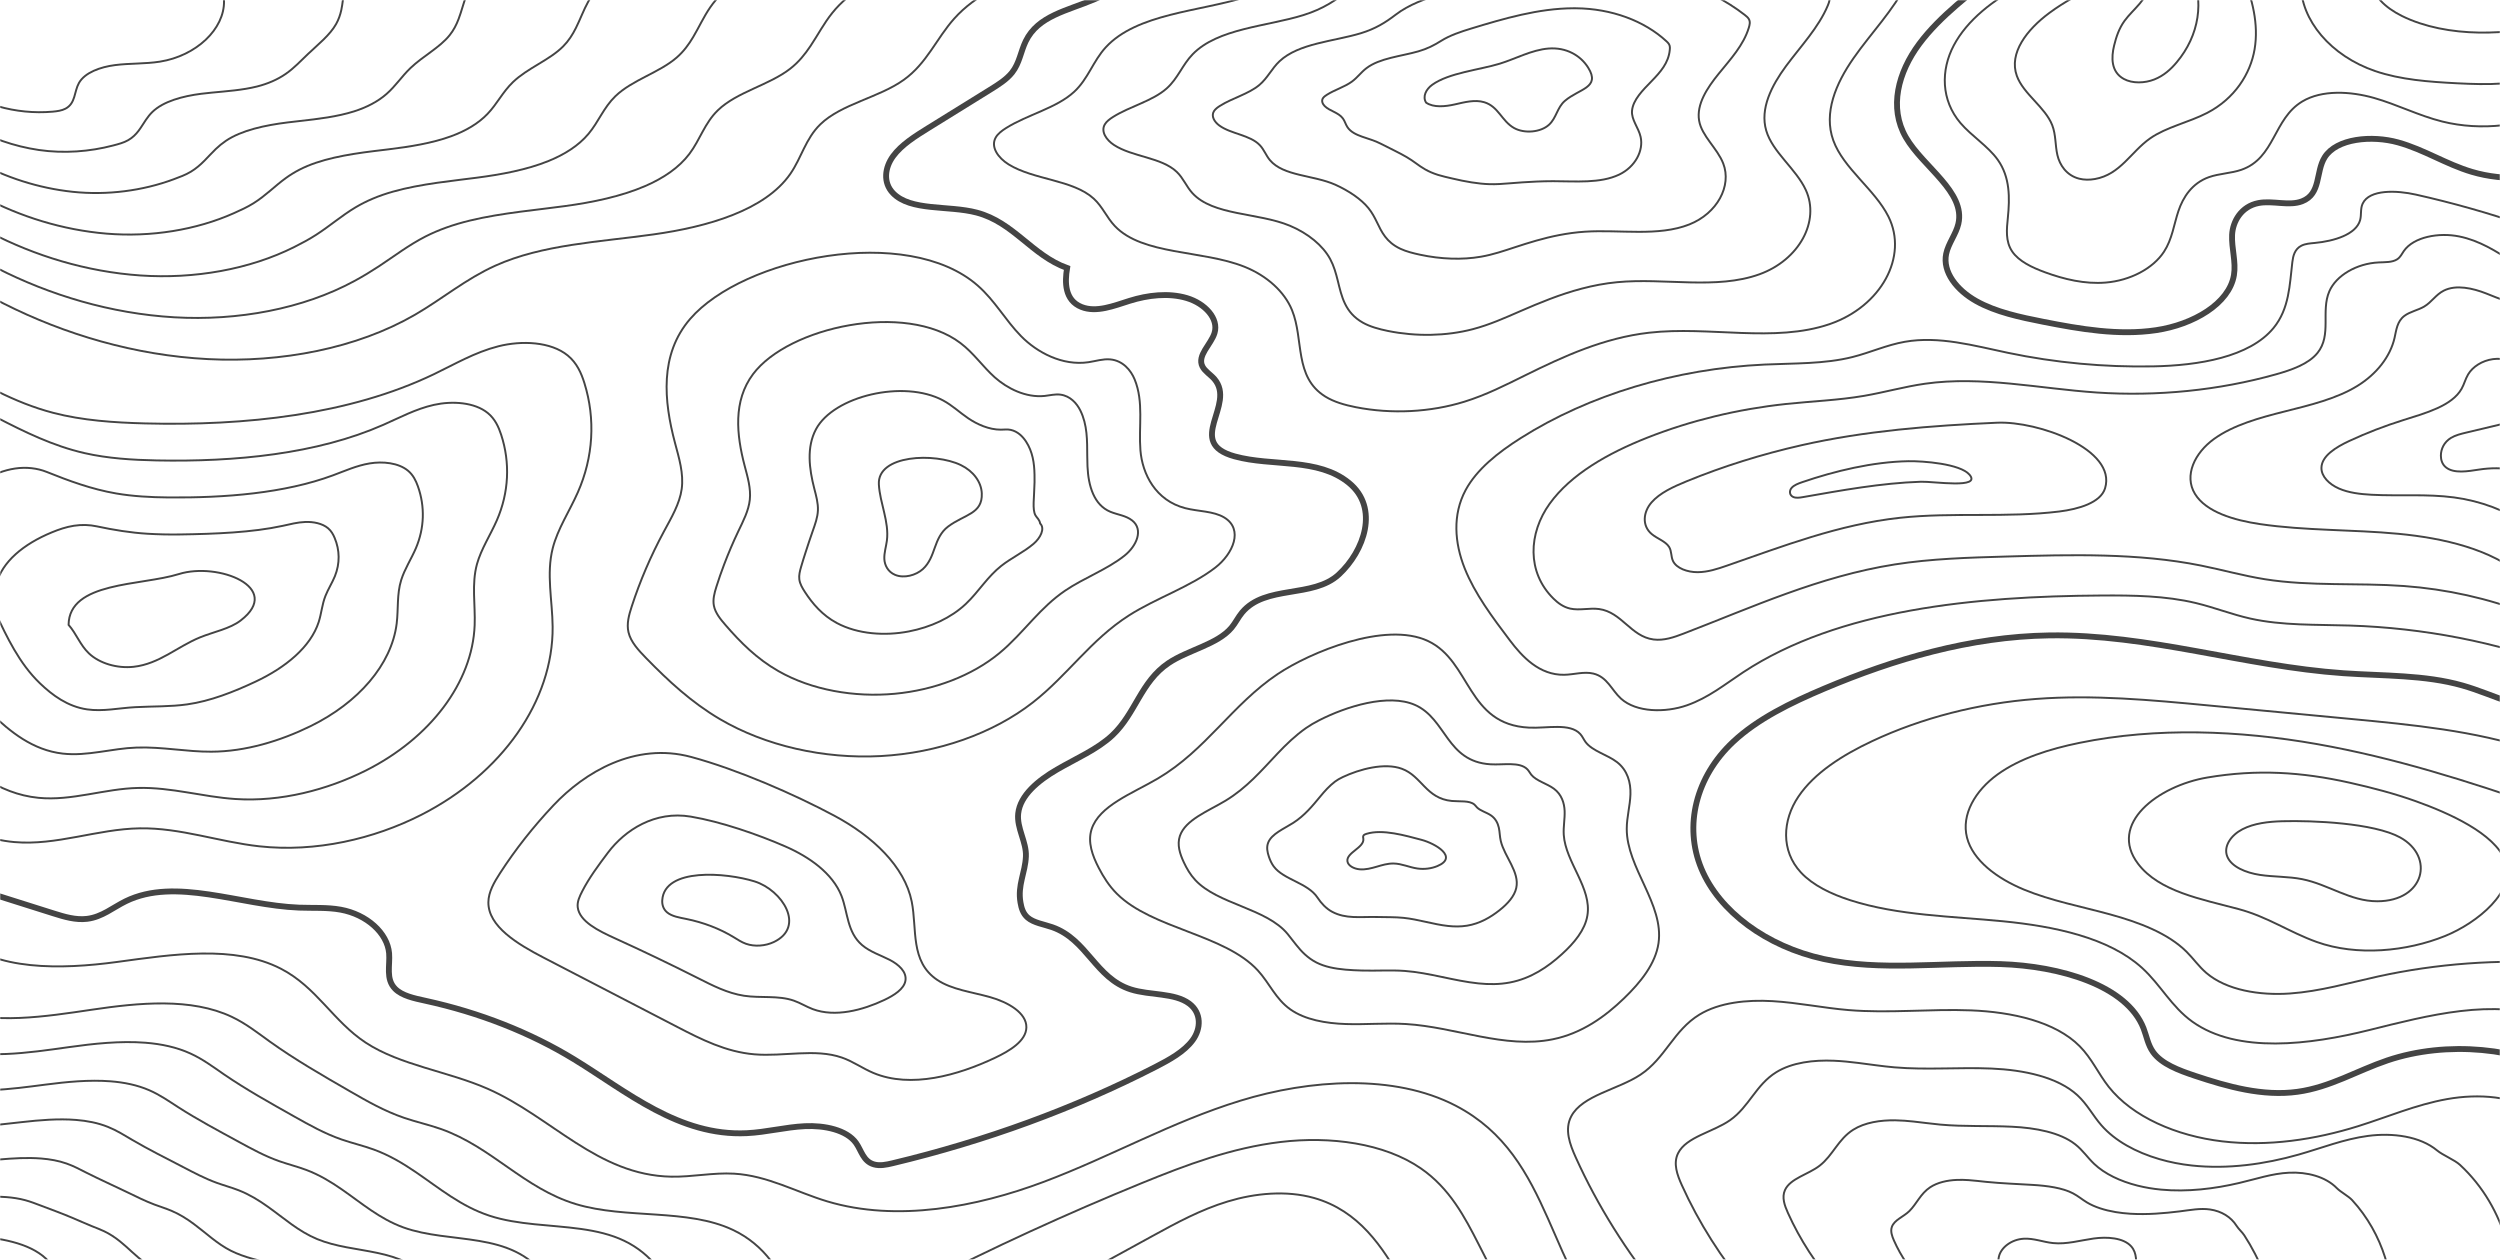 <svg width="1280" height="645" viewBox="0 0 1280 645" fill="none" xmlns="http://www.w3.org/2000/svg">
<g clip-path="url(#clip0_27_174)">
<mask id="mask0_27_174" style="mask-type:luminance" maskUnits="userSpaceOnUse" x="0" y="0" width="1280" height="645">
<path d="M1280 0H0V645H1280V0Z" fill="white"/>
</mask>
<g mask="url(#mask0_27_174)">
<path d="M608.985 -12.861C589.962 -17.638 575.507 -6.84 560.451 -0.428C546.318 5.59 531.509 8.062 525.182 21.089C522.61 26.384 522.015 32.267 518.199 37.115C515.383 40.692 511.036 43.407 506.776 46.047C496.302 52.536 485.828 59.026 475.354 65.518C468.54 69.741 461.563 74.108 457.289 79.933C453.016 85.759 452.021 93.463 457.194 98.857C466.214 108.261 485.574 105.028 500.084 108.853C519.006 113.841 528.283 130.683 546.355 137.23C545.13 144.535 545.096 153.71 553.702 157.162C561.34 160.224 570.368 156.535 578.352 154.026C587.617 151.114 598.316 149.824 607.648 152.612C616.981 155.4 624.104 163.139 621.831 170.526C620.012 176.436 612.791 181.974 615.658 187.641C616.914 190.124 619.887 191.855 621.797 194.091C633.097 207.329 606.435 226.579 632.161 233.673C651.428 238.985 674.794 234.19 690.731 247.298C706.222 260.039 698.559 282.061 685.45 294.174C672.178 306.439 647.875 299.308 635.954 313.595C633.894 316.064 632.627 318.872 630.569 321.342C623.35 330.008 608.341 332.705 598.238 339.527C584.078 349.086 581.455 365.218 569.586 376.418C561.91 383.663 550.91 388.345 541.182 394.007C531.454 399.668 522.334 407.23 521.322 416.478C520.496 424.023 525.587 431.059 525.266 438.489C524.902 446.897 520.946 453.146 522.476 462.057C522.952 464.833 523.732 467.742 526.191 469.836C529.338 472.515 534.403 473.217 538.709 474.717C556.648 480.97 560.812 500.818 579.023 506.604C588.793 509.707 601.344 508.217 608.884 513.846C615.207 518.567 614.958 526.685 610.642 532.557C606.324 538.429 598.861 542.542 591.505 546.315C550.118 567.545 504.632 584.201 456.94 595.592C453.844 596.331 450.454 597.044 447.425 596.162C441.917 594.558 441.068 589.085 438.255 585.162C433.471 578.486 422.117 576.12 412.093 576.6C402.07 577.08 392.388 579.703 382.365 580.185C347.636 581.853 320.995 558.929 293.941 542.384C271.536 528.682 245.47 518.414 217.778 512.379C212.074 511.135 205.848 509.848 202.301 506.249C197.383 501.26 199.741 494.292 199.226 488.083C198.362 477.697 187.805 468.193 174.423 465.752C167.487 464.488 160.234 464.978 153.108 464.703C122.761 463.53 89.876 448.938 64.372 461.427C57.841 464.624 52.268 469.511 44.587 470.447C38.753 471.158 32.944 469.401 27.493 467.679C2.72 459.854 -22.05 452.029 -46.822 444.205" stroke="#444444" stroke-width="3" stroke-miterlimit="10"/>
<path d="M1309.14 363.562C1291.93 364.452 1276.9 355.568 1260.77 350.97C1241.51 345.483 1220.33 346.117 1199.84 344.688C1149.01 341.144 1100.25 324.563 1049.21 325.325C1008.6 325.931 969.542 337.581 934.065 352.544C916.784 359.833 899.79 368.152 887.368 379.797C868.308 397.662 862 422.863 871.11 444.756C880.22 466.65 904.477 484.583 933.635 490.986C962.78 497.384 993.934 492.661 1024.26 493.616C1054.58 494.57 1088.91 504.491 1097.49 526.494C1099.08 530.586 1099.71 534.954 1102.4 538.704C1106.74 544.759 1115.55 548.049 1123.89 550.827C1140.47 556.354 1158.49 561.448 1176.33 558.997C1193.03 556.701 1206.87 548.153 1222.37 542.917C1252.6 532.708 1290.1 536.141 1316.23 551.508" stroke="#444444" stroke-width="3" stroke-miterlimit="10"/>
<path d="M1024.51 -15.809C1009.43 -3.714 993.379 8.037 982.617 22.532C971.853 37.028 967.011 55.128 975.829 70.356C984.646 85.581 1006.47 98.24 1002.68 114.61C1001.46 119.894 997.533 124.664 996.434 129.962C994.504 139.267 1001.85 148.565 1011.86 154.173C1021.87 159.779 1034.19 162.401 1046.25 164.777C1065.09 168.488 1084.76 171.889 1103.86 169.057C1122.96 166.225 1141.38 155.468 1143.78 140.867C1144.9 134.039 1142.51 127.149 1142.83 120.273C1143.15 113.397 1147.5 105.691 1156.31 103.967C1163.62 102.538 1171.95 105.656 1178.67 103.053C1188.46 99.256 1185.55 88.081 1190.23 80.551C1196.31 70.793 1214.44 69.192 1227.83 72.921C1241.22 76.65 1252.35 84.058 1265.63 88C1282.32 92.955 1301.95 91.885 1317.53 85.171" stroke="#444444" stroke-width="3" stroke-miterlimit="10"/>
<path d="M1296.39 383.861C1267.27 374.188 1235.2 371.092 1203.65 368.1C1179.29 365.791 1154.94 363.482 1130.59 361.173C1101.37 358.402 1071.84 355.627 1042.54 357.854C1012.88 360.107 983.931 367.549 958.604 379.431C943.311 386.606 928.958 395.727 920.789 407.851C912.621 419.975 911.713 435.546 922.051 446.684C928.178 453.287 937.578 457.782 947.4 460.932C971.86 468.779 999.177 469.106 1025.53 471.692C1051.88 474.28 1079.67 480.082 1096.68 495.515C1106.25 504.198 1111.67 515.346 1122.52 523.118C1145.6 539.646 1182.77 534.906 1212.97 527.409C1243.18 519.91 1276.97 510.839 1305.4 521.597" stroke="#444444" stroke-miterlimit="10"/>
<path d="M1168.58 420.468C1161.43 420.666 1154.03 421.523 1148.13 424.578C1142.23 427.631 1138.28 433.371 1140.36 438.544C1142.48 443.819 1149.9 446.86 1157.05 447.943C1164.2 449.027 1171.66 448.729 1178.71 450.134C1192.13 452.808 1203.29 461.466 1217.17 461.45C1241.35 461.421 1246.76 438.63 1228.88 428.771C1215.42 421.355 1184.07 420.038 1168.58 420.468Z" stroke="#444444" stroke-miterlimit="10"/>
<path d="M1203.11 400.76C1178.33 395.206 1155.56 393.802 1130.21 398.078C1104.81 402.364 1079.19 421.861 1094.71 442.28C1105.54 456.537 1127.12 460.335 1146.13 465.437C1161.25 469.493 1172.04 477.228 1186.13 482.278C1206.78 489.677 1232.24 487.168 1251.93 479.203C1268.23 472.607 1288.75 456.112 1282.74 440.792C1277.17 426.558 1253.5 416.176 1237.03 410.266C1226.12 406.352 1214.67 403.352 1203.11 400.76Z" stroke="#444444" stroke-miterlimit="10"/>
<path d="M1301.23 412.978C1264 400.132 1226.08 387.969 1186.22 380.956C1146.35 373.944 1104.19 372.258 1064.69 380.344C1049.39 383.474 1034.24 388.223 1022.78 396.497C1011.32 404.771 1004.1 417.085 1007.1 428.846C1010.09 440.541 1022.46 449.76 1036.29 455.478C1050.11 461.197 1065.59 464.116 1080.41 468.181C1095.22 472.246 1110.02 477.831 1119.54 487.327C1123.06 490.844 1125.78 494.818 1129.63 498.131C1139.93 506.976 1156.93 509.759 1172.45 508.669C1187.97 507.58 1202.7 503.217 1217.67 499.933C1247.5 493.389 1278.94 491.076 1309.88 493.148" stroke="#444444" stroke-miterlimit="10"/>
<path d="M1035.56 -7.89C1020.44 -0.111 1007.21 10.323 1000.39 23.148C993.56 35.972 993.859 51.352 1003.75 62.978C1009.44 69.659 1017.93 74.859 1022.89 81.862C1029.19 90.758 1029.02 101.398 1028.02 111.46C1027.44 117.318 1026.71 123.536 1030.25 128.765C1033.65 133.79 1040.4 136.977 1047.12 139.435C1056.77 142.964 1067.43 145.547 1078.09 144.675C1090.68 143.644 1102.34 137.487 1107.95 128.902C1112.18 122.424 1113.01 115.028 1115.36 108.023C1117.71 101.02 1122.32 93.767 1130.97 90.7C1136.22 88.841 1142.32 88.762 1147.58 86.933C1164.85 80.933 1163.9 60.847 1178.8 51.93C1188.85 45.916 1203.47 46.733 1215.47 50.14C1227.47 53.547 1238.25 59.165 1250.41 62.212C1270.32 67.197 1293.28 64.586 1310.37 55.393" stroke="#444444" stroke-miterlimit="10"/>
<path d="M1075.66 -7.863C1065.97 -4.037 1057.03 0.874 1049.22 6.659C1037.81 15.12 1028.41 27.179 1032.62 38.84C1035.97 48.136 1047.18 54.874 1050.75 64.123C1052.66 69.062 1052.22 74.337 1053.39 79.406C1054.56 84.474 1058.04 89.815 1064.49 91.474C1067.08 92.142 1069.93 92.134 1072.6 91.659C1085.64 89.338 1091.02 77.747 1100.85 70.861C1109.17 65.026 1120.72 62.662 1130.08 57.801C1144.09 50.52 1152.21 37.932 1154.36 25.182C1156.5 12.431 1153.24 -0.521 1148.21 -12.8" stroke="#444444" stroke-miterlimit="10"/>
<path d="M1178.01 -8.353C1177.93 10.392 1193.48 28.663 1216.08 36.386C1229.11 40.839 1243.66 41.906 1257.93 42.636C1273.36 43.426 1289.81 43.722 1303.19 37.842" stroke="#444444" stroke-miterlimit="10"/>
<path d="M1214.57 -10.163C1214 -2.62 1221.4 4.022 1229.76 8.163C1241.36 13.909 1255.38 16.453 1269.24 16.677C1283.11 16.902 1296.89 14.912 1310.28 12.178" stroke="#444444" stroke-miterlimit="10"/>
<path d="M1099.84 -7.482C1099.96 -0.627 1092.19 4.599 1087.81 10.601C1084.95 14.524 1083.49 18.94 1082.42 23.346C1080.94 29.402 1080.79 36.791 1087.38 40.41C1091.82 42.849 1098.14 42.609 1103 40.688C1107.87 38.767 1111.49 35.434 1114.43 31.935C1126.04 18.155 1128.79 0.324 1121.7 -15.106" stroke="#444444" stroke-miterlimit="10"/>
<path d="M-23.24 138.147C-16.814 145.262 -7.583 150.641 1.889 155.429C33.06 171.188 69.142 181.96 106.557 183.868C143.973 185.775 182.685 178.394 212.453 161.155C226.481 153.03 238.462 142.843 253.643 136.003C277.741 125.147 306.98 123.899 334.561 120.024C362.144 116.149 391.649 107.781 404.661 88.995C410.385 80.732 412.445 70.999 420.028 63.642C430.795 53.197 450.022 49.994 462.73 40.879C474.612 32.357 479.43 19.738 488.605 9.481C499.318 -2.495 516.337 -11.151 535.05 -14.138" stroke="#444444" stroke-miterlimit="10"/>
<path d="M-23.402 122.194C-17.771 128.359 -9.781 133.062 -1.57 137.26C25.443 151.069 56.74 160.556 89.23 162.455C121.719 164.354 155.223 158.158 181.542 143.826C185.825 141.494 189.976 138.996 193.998 136.34C201.96 131.083 209.289 125.456 217.856 121.079C221.281 119.338 224.835 117.823 228.524 116.505C244.06 110.93 262.064 108.895 279.692 106.737C282.916 106.342 286.128 105.941 289.321 105.509C303.471 103.59 318.158 100.548 330.487 95.193C339.76 91.16 347.67 85.809 352.978 78.774C358.424 71.567 360.745 63.046 367.566 56.443C377.254 47.068 393.788 43.606 404.601 35.17C408.933 31.793 412.139 27.783 414.962 23.567C418.727 17.952 421.83 11.958 426.127 6.613C434.901 -4.341 448.973 -12.516 465.26 -15.797" stroke="#444444" stroke-miterlimit="10"/>
<path d="M-23.562 106.239C-18.726 111.454 -11.976 115.483 -5.03 119.087C17.826 130.948 44.337 139.148 71.902 141.038C99.465 142.928 127.799 137.938 150.629 126.492C154.491 124.556 158.305 122.521 161.903 120.197C169.03 115.594 175.002 110.348 182.065 106.147C184.876 104.477 187.812 103.001 190.903 101.701C203.933 96.169 219.916 93.974 235.537 92.052C238.394 91.701 241.244 91.352 244.077 90.986C256.649 89.358 269.67 86.943 280.765 82.463C289.085 79.094 296.27 74.542 301.292 68.545C306.459 62.395 309.04 55.085 315.102 49.236C323.709 40.933 337.55 37.21 346.469 29.457C350.041 26.356 352.659 22.739 354.908 18.954C357.908 13.921 360.293 8.569 363.645 3.737C370.481 -6.194 381.606 -13.888 395.464 -17.462" stroke="#444444" stroke-miterlimit="10"/>
<path d="M-23.724 90.286C-19.681 94.552 -14.172 97.906 -8.491 100.917C10.208 110.828 31.933 117.742 54.572 119.624C77.21 121.506 100.427 117.758 119.714 109.162C123.162 107.626 126.635 106.051 129.806 104.059C136.096 100.11 140.72 95.254 146.275 91.221C148.473 89.625 150.793 88.189 153.279 86.901C163.826 81.436 177.768 79.055 191.38 77.37C193.87 77.062 196.357 76.769 198.832 76.467C209.826 75.131 221.181 73.343 231.042 69.737C238.411 67.031 244.867 63.278 249.603 58.319C254.493 53.225 257.335 47.127 262.636 42.033C270.162 34.801 281.308 30.818 288.334 23.745C291.147 20.919 293.176 17.694 294.854 14.342C297.091 9.893 298.769 5.186 301.162 0.864C306.087 -8.036 314.237 -15.258 325.668 -19.123" stroke="#444444" stroke-miterlimit="10"/>
<path d="M-23.887 74.331C-20.637 77.646 -16.369 80.326 -11.95 82.746C2.591 90.708 19.531 96.336 37.245 98.21C54.956 100.083 73.138 97.639 88.803 91.831C91.849 90.703 94.966 89.579 97.712 87.92C103.168 84.625 106.443 80.163 110.488 76.293C112.077 74.773 113.775 73.371 115.659 72.101C123.706 66.679 135.622 64.138 147.227 62.689C149.349 62.424 151.474 62.184 153.59 61.948C163.005 60.902 172.696 59.741 181.32 57.013C187.737 54.969 193.466 52.017 197.917 48.095C202.528 44.056 205.631 39.171 210.171 34.831C216.617 28.67 225.07 24.427 230.202 18.034C232.255 15.483 233.696 12.652 234.8 9.732C236.273 5.866 237.235 1.798 238.679 -2.007C241.669 -9.887 246.869 -16.625 255.872 -20.783" stroke="#444444" stroke-miterlimit="10"/>
<path d="M-24.049 58.378C-21.593 60.743 -18.567 62.747 -15.411 64.575C-5.03 70.589 7.127 74.93 19.913 76.795C32.698 78.66 45.944 77.642 57.887 74.5C60.549 73.8 63.293 73.107 65.613 71.781C70.234 69.14 72.17 65.077 74.696 61.367C75.677 59.926 76.749 58.552 78.034 57.302C83.572 51.916 93.472 49.221 103.071 48.009C104.825 47.787 106.586 47.601 108.346 47.431C116.185 46.675 124.208 46.142 131.598 44.288C137.064 42.908 142.065 40.754 146.231 37.872C150.562 34.889 153.926 31.215 157.706 27.631C163.072 22.54 168.832 18.038 172.07 12.326C173.363 10.049 174.215 7.612 174.746 5.123C175.456 1.84 175.694 -1.589 176.196 -4.878C177.242 -11.738 179.502 -17.993 186.076 -22.442" stroke="#444444" stroke-miterlimit="10"/>
<path d="M-24.211 42.424C-11.616 53.16 8.122 58.846 26.976 57.17C29.266 56.966 31.625 56.636 33.519 55.643C38.757 52.895 37.92 46.937 40.414 42.502C43.424 37.145 51.326 34.302 58.917 33.327C66.507 32.352 74.344 32.762 81.877 31.564C100.466 28.607 114.987 14.868 114.695 0.512C114.526 -7.872 110.167 -17.109 116.284 -24.104" stroke="#444444" stroke-miterlimit="10"/>
<path d="M-54.675 395.919C-38.289 411.723 -19.101 428.77 7.279 431.131C28.868 433.063 49.806 424.453 71.542 424.108C92.424 423.778 112.15 431.054 132.821 433.316C161.679 436.473 191.445 429.529 215.634 417.222C257.133 396.109 283.255 358.741 282.95 320.93C282.841 307.473 279.631 293.87 283.006 280.658C285.537 270.753 291.647 261.608 295.869 252.039C303.773 234.129 304.949 214.553 299.226 196.175C297.634 191.061 295.385 185.857 290.666 181.998C282.028 174.936 267.174 174.245 255.113 177.313C243.052 180.381 232.841 186.473 222.095 191.624C178.789 212.386 125.525 218.127 74.272 216.79C58.361 216.374 42.284 215.297 27.237 211.369C6.956 206.074 -10.356 195.914 -27.259 185.925C-34.55 181.617 -43.633 180.007 -52.724 181.317C-61.816 182.628 -69.857 186.597 -76.952 191.09C-104.571 208.585 -121.097 235.671 -120.771 262.907C-120.637 274.09 -117.827 285.158 -114.359 296.031C-103.281 330.773 -83.838 367.791 -54.675 395.919Z" stroke="#444444" stroke-miterlimit="10"/>
<path d="M43.331 232.004C26.988 228.276 12.481 221.065 -1.666 213.777C-7.728 210.654 -15.114 209.523 -22.52 210.603C-29.942 211.686 -36.576 214.77 -42.484 218.26C-65.703 231.894 -80.348 252.972 -81.162 274.987C-81.459 283.972 -79.582 292.986 -76.993 302.001C-67.668 329.214 -52.635 358.392 -29.619 380.575C-16.596 393.125 -1.191 406.429 19.71 408.486C36.818 410.17 53.502 403.792 70.762 403.429C87.818 403.028 103.83 407.997 120.497 409.091C143.715 410.643 167.514 404.411 187.336 394.497C220.211 377.949 241.859 349.547 243.023 320.116C243.429 309.648 241.399 299.076 244.212 288.808C246.371 281.046 251.129 273.863 254.397 266.373C260.55 252.244 261.289 236.921 256.592 222.575C255.285 218.584 253.467 214.532 249.778 211.495C243.036 205.947 231.578 205.199 222.172 207.293C212.786 209.397 204.749 213.79 196.282 217.5C162.268 232.493 120.399 236.546 80.207 235.742C67.717 235.493 55.158 234.701 43.331 232.004Z" stroke="#444444" stroke-miterlimit="10"/>
<path d="M59.423 252.64C46.984 250.492 35.333 246.215 23.927 241.63C19.101 239.69 13.404 239.04 7.685 239.89C1.93 240.746 -3.284 242.956 -8.018 245.432C-26.795 255.252 -39.677 270.269 -41.556 287.068C-42.315 293.852 -41.339 300.815 -39.627 307.973C-32.058 327.658 -21.434 348.995 -4.565 365.233C5.096 374.53 16.717 384.091 32.14 385.844C44.764 387.28 57.201 383.17 69.98 382.752C83.214 382.319 95.508 384.943 108.17 384.869C125.749 384.817 143.616 379.336 159.036 371.774C183.344 359.853 200.46 340.355 203.095 319.302C204.017 311.821 203.131 304.275 205.418 296.959C207.176 291.335 210.613 286.12 212.927 280.708C217.33 270.361 217.631 259.29 213.958 248.978C212.937 246.11 211.548 243.209 208.889 240.994C204.044 236.962 195.978 236.141 189.232 237.272C182.516 238.399 176.647 241.091 170.47 243.375C145.71 252.536 115.273 254.965 86.141 254.693C77.073 254.611 68.009 254.122 59.423 252.64Z" stroke="#444444" stroke-miterlimit="10"/>
<path d="M75.517 273.276C66.918 272.756 58.221 271.345 49.522 269.484C45.947 268.719 41.924 268.557 37.89 269.177C33.804 269.806 29.998 271.131 26.45 272.603C12.068 278.57 1.067 287.564 -1.947 299.148C-3.14 303.73 -3.092 308.643 -2.26 313.945C3.555 326.1 9.769 339.599 20.49 349.888C26.791 355.932 34.627 361.75 44.571 363.199C52.712 364.388 60.899 362.511 69.198 362.072C78.607 361.574 87.183 361.866 95.845 360.643C107.778 358.959 119.69 354.225 130.738 349.048C146.423 341.698 159.063 331.16 163.168 318.487C164.606 313.994 164.893 309.476 166.624 305.108C168.004 301.624 170.095 298.373 171.455 295.041C174.107 288.475 173.971 281.659 171.324 275.376C170.59 273.631 169.631 271.883 168.003 270.49C165.053 267.972 160.387 267.089 156.293 267.251C152.253 267.409 148.557 268.4 144.66 269.25C129.202 272.62 110.148 273.383 92.076 273.643C86.429 273.729 80.817 273.596 75.517 273.276Z" stroke="#444444" stroke-miterlimit="10"/>
<path d="M35.11 319.917C39.17 324.545 40.974 330.203 45.547 334.546C50.893 339.623 59.926 342.327 68.422 341.395C81.553 339.952 90.761 331.082 102.443 326.325C109.45 323.471 117.67 321.967 123.244 317.673C145.208 300.749 111.538 287.674 91.611 293.911C72.141 300.006 35.396 297.666 35.11 319.917Z" stroke="#444444" stroke-miterlimit="10"/>
<path d="M500.61 146.228C509.507 154.039 514.693 163.873 522.819 172.149C530.944 180.426 543.956 187.432 557.336 185.447C561.051 184.896 564.712 183.665 568.47 184.017C574.921 184.621 579.019 189.572 580.939 194.266C585.692 205.887 582.927 218.407 583.898 230.547C584.87 242.688 591.64 256.264 606.868 260.193C613.519 261.91 621.31 261.634 626.801 264.95C636.855 271.025 631.281 283.592 622.295 290.558C609.524 300.458 592.102 306.132 578.113 315.042C558.467 327.557 546.661 345.71 528.792 359.664C508.425 375.568 480.14 385.537 450.929 387.106C421.717 388.674 391.852 381.827 368.717 368.258C353.929 359.585 342.038 348.438 330.921 337.056C326.955 332.995 322.961 328.706 321.79 323.737C320.758 319.352 322.031 314.861 323.436 310.535C327.683 297.458 333.196 284.617 339.915 272.146C343.728 265.07 347.979 257.973 349.027 250.373C350.119 242.457 347.663 234.541 345.59 226.738C339.907 205.347 337.591 181.515 353.386 163.253C380.607 131.784 464.521 114.543 500.61 146.228Z" stroke="#444444" stroke-miterlimit="10"/>
<path d="M385.584 191.516C403.741 167.318 463.64 154.365 491.72 175.619C498.601 180.828 502.973 187.486 509.274 193.157C515.632 198.837 525.189 203.727 534.885 202.72C537.593 202.438 540.264 201.686 542.973 202.055C547.99 202.739 551.323 206.526 553.119 210.147C556.776 217.52 556.621 225.556 556.674 233.567C556.687 235.324 556.718 237.05 556.791 238.745C557.223 248.788 560.104 258.564 568.52 262.036C572.242 263.571 576.464 263.931 579.685 266.496C585.561 271.176 581.987 279.518 575.732 284.502C566.839 291.588 554.938 295.904 545.376 302.393C539.042 306.688 533.891 311.825 528.939 317.106C523.387 323.029 518.074 329.143 511.613 334.47C497.674 345.957 478.338 353.314 458.11 355.207C437.473 357.138 415.536 353.315 398.563 343.611C387.488 337.312 379.008 328.756 371.545 320.116C368.882 317.051 366.249 313.836 365.52 310.169C364.877 306.932 365.788 303.626 366.787 300.431C367.997 296.559 369.343 292.714 370.796 288.898C372.968 283.187 375.373 277.547 378.025 271.998C380.534 266.744 383.297 261.477 383.899 255.875C384.527 250.041 382.766 244.206 381.252 238.446C377.1 222.653 375.253 205.282 385.584 191.516Z" stroke="#444444" stroke-miterlimit="10"/>
<path d="M417.782 219.78C426.813 202.785 462.705 194.194 482.83 205.011C487.683 207.619 491.233 211.116 495.73 214.163C500.303 217.263 506.429 220.028 512.433 219.99C514.137 219.98 515.816 219.726 517.473 220.091C521.064 220.88 523.626 223.48 525.297 226.025C528.703 231.211 529.567 237.118 529.674 243.076C529.7 244.418 529.703 245.705 529.683 246.942C529.546 254.89 528.435 260.779 530.169 263.877C530.908 265.198 532.152 265.87 532.567 268.038C535.171 270.623 532.692 275.442 529.167 278.441C524.151 282.713 517.774 285.672 512.637 289.738C509.235 292.426 506.455 295.545 503.786 298.729C500.789 302.308 497.915 305.991 494.433 309.27C486.926 316.339 476.506 321.136 465.29 323.302C453.188 325.639 439.24 324.773 428.406 318.958C421.062 315.015 416 309.06 412.165 303.168C410.817 301.096 409.535 298.959 409.247 296.593C408.992 294.506 409.54 292.385 410.136 290.317C410.854 287.815 411.645 285.324 412.443 282.847C413.64 279.138 414.858 275.465 416.131 271.84C417.338 268.409 418.609 264.971 418.768 261.367C418.934 257.613 417.865 253.859 416.91 250.143C414.293 239.958 412.875 229.01 417.782 219.78Z" stroke="#444444" stroke-miterlimit="10"/>
<path d="M449.978 248.043C450.531 257.701 455.33 267.18 454.089 276.801C453.683 279.948 452.632 283.065 452.785 286.225C452.939 289.386 454.601 292.758 458.249 294.308C462.896 296.285 469.055 294.495 472.468 291.401C475.882 288.305 477.244 284.245 478.631 280.354C480.019 276.464 481.666 272.42 485.449 269.582C493.833 263.294 503.117 263.169 502.676 252.587C502.434 246.767 498.365 241.233 491.974 238.13C478.641 231.658 449.104 232.77 449.978 248.043Z" stroke="#444444" stroke-miterlimit="10"/>
<path d="M283.424 412.269C273.084 423.237 263.934 434.847 256.096 446.944C253.024 451.683 250.097 456.682 250.049 461.959C249.936 474.333 264.909 483.349 278.409 490.348C301.256 502.196 324.105 514.043 346.952 525.89C359.006 532.141 371.71 538.581 386.239 539.811C401.23 541.079 417.323 536.708 431.027 541.472C436.83 543.49 441.525 546.968 447.102 549.322C466.377 557.457 490.573 550.5 509.3 541.666C517.047 538.013 525.332 532.982 525.503 526.081C525.687 518.614 516.149 513.125 506.887 510.521C497.625 507.918 487.255 506.673 479.867 501.713C465.882 492.326 469.613 475.588 466.799 461.612C463.167 443.581 446.824 428.148 427.122 417.617C406.688 406.693 377.609 393.973 353.886 387.569C325.094 379.799 299.209 395.524 283.424 412.269Z" stroke="#444444" stroke-miterlimit="10"/>
<path d="M311.25 436.585C306.391 443.031 301.606 449.502 298.141 456.261C296.783 458.91 295.439 461.675 295.796 464.542C296.694 471.779 306.371 476.567 314.882 480.426C329.199 486.938 343.409 493.75 357.412 500.827C364.8 504.56 372.439 508.522 380.95 509.827C389.425 511.126 398.452 509.54 406.458 512.338C409.866 513.528 412.747 515.396 416.08 516.653C427.6 520.992 441.738 517.192 452.739 511.997C457.815 509.598 462.834 506.389 463.573 502.171C464.386 497.53 460.027 493.76 455.462 491.415C450.917 489.08 445.53 487.405 441.405 483.891C433.683 477.312 434.109 467.137 430.86 458.745C428.636 453.003 424.426 447.843 419.144 443.515C414.384 439.614 408.475 436.159 402.033 433.354C388.079 427.258 369.142 420.709 353.69 418.11C335.326 415.017 320.056 424.9 311.25 436.585Z" stroke="#444444" stroke-miterlimit="10"/>
<path d="M339.074 460.902C338.927 463.12 339.582 465.468 341.542 467.125C343.974 469.182 347.829 469.786 351.355 470.502C360.197 472.297 368.534 475.5 375.665 479.843C377.656 481.055 379.585 482.37 381.894 483.201C386.396 484.821 391.962 484.332 396.182 482.326C412.561 474.538 400.548 455.708 386.306 451.268C371.818 446.749 340.192 444.099 339.074 460.902Z" stroke="#444444" stroke-miterlimit="10"/>
<path d="M-20.741 479.979C-2.835 497.065 31.365 496.406 59.747 492.546C88.129 488.685 119.953 483.696 143.785 495.969C162.144 505.423 170.499 522.827 187.264 533.845C204.889 545.426 229.487 548.566 249.673 557.442C282.341 571.808 305.889 601.741 343.67 602.458C354.444 602.663 365.146 600.286 375.892 600.922C393.016 601.936 407.591 610.318 423.555 615.109C459.158 625.796 499.983 618.022 534.294 605.143C568.605 592.263 599.596 574.459 635.083 563.551C670.57 552.642 713.701 549.693 745.274 566.092C796.413 592.654 791.354 652.683 831.532 688.421" stroke="#444444" stroke-miterlimit="10"/>
<path d="M471.672 657.592C508.194 638.849 545.975 621.506 584.817 605.651C607.268 596.487 630.552 587.698 655.756 584.687C680.96 581.676 708.714 585.229 727.533 598.254C742.277 608.458 749.937 623.089 757.127 637.188C760.818 644.427 764.512 651.665 768.203 658.905" stroke="#444444" stroke-miterlimit="10"/>
<path d="M542.362 658.973C558.269 650.254 574.177 641.536 590.087 632.819C602.284 626.134 614.641 619.382 628.625 615.143C642.609 610.904 658.616 609.373 672.736 613.347C695.897 619.867 707.941 638.702 717.732 655.854" stroke="#444444" stroke-miterlimit="10"/>
<path d="M-25.373 516.96C-3 524.612 22.938 520.55 47.032 516.97C71.129 513.389 97.912 510.772 118.709 520.64C125.957 524.078 131.924 528.819 138.129 533.272C150.948 542.469 165.035 550.59 179.091 558.69C187.897 563.765 196.801 568.884 206.894 572.328C213.089 574.442 219.655 575.896 225.811 578.073C251.831 587.276 268.186 608.421 294.852 616.497C320.521 624.272 351.836 618.645 375.281 629.728C391.596 637.441 400.369 651.7 405.408 665.738" stroke="#444444" stroke-miterlimit="10"/>
<path d="M-27.918 536.223C-8.381 542.494 14.135 539.099 35.116 536.151C47.937 534.35 61.592 532.867 74.433 533.876C82.608 534.518 90.457 536.174 97.55 539.415C103.9 542.315 109.182 546.306 114.662 550.064C125.988 557.828 138.358 564.726 150.666 571.654C158.387 575.998 166.175 580.399 174.932 583.43C180.308 585.29 185.982 586.608 191.305 588.541C199.245 591.421 206.16 595.565 212.775 600.056C224.898 608.287 235.989 617.664 250.696 622.474C257.94 624.844 265.704 625.987 273.596 626.806C289.539 628.458 306.005 628.787 319.602 635.288C333.747 642.051 341.675 654.207 346.534 666.097" stroke="#444444" stroke-miterlimit="10"/>
<path d="M-30.461 555.486C-13.763 560.376 5.335 557.648 23.204 555.331C34.128 553.916 45.72 552.775 56.656 553.637C63.608 554.184 70.303 555.549 76.395 558.187C81.847 560.549 86.446 563.789 91.199 566.853C101.031 573.183 111.686 578.858 122.245 584.615C128.882 588.228 135.554 591.911 142.973 594.526C147.528 596.131 152.311 597.315 156.803 599.001C163.5 601.515 169.351 605.065 174.928 608.926C185.141 615.993 194.384 624.05 206.544 628.443C212.533 630.607 218.945 631.789 225.483 632.698C238.689 634.533 252.419 635.253 263.929 640.84C275.903 646.654 282.986 656.705 287.665 666.447" stroke="#444444" stroke-miterlimit="10"/>
<path d="M-33.004 574.748C-19.144 578.258 -3.466 576.195 11.29 574.51C20.318 573.482 29.846 572.685 38.878 573.398C44.605 573.851 50.147 574.922 55.238 576.96C59.791 578.784 63.706 581.275 67.734 583.644C76.071 588.54 85.011 592.992 93.822 597.577C99.374 600.46 104.929 603.424 111.012 605.624C114.746 606.975 118.641 608.023 122.301 609.464C127.756 611.611 132.541 614.569 137.081 617.799C145.384 623.701 152.781 630.438 162.391 634.414C167.125 636.375 172.184 637.594 177.369 638.594C187.839 640.607 198.832 641.721 208.253 646.396C218.057 651.26 224.295 659.207 228.792 666.802" stroke="#444444" stroke-miterlimit="10"/>
<path d="M-35.546 594.01C-24.523 596.14 -12.266 594.743 -0.625 593.689C6.508 593.047 13.973 592.594 21.099 593.159C25.603 593.516 29.993 594.295 34.08 595.731C37.736 597.017 40.968 598.757 44.267 600.432C51.111 603.894 58.334 607.123 65.396 610.538C69.864 612.689 74.303 614.935 79.048 616.721C81.963 617.817 84.966 618.73 87.794 619.926C92.006 621.706 95.727 624.072 99.229 626.67C105.62 631.409 111.171 636.825 118.233 640.384C121.713 642.14 125.418 643.398 129.248 644.488C136.98 646.683 145.236 648.188 152.571 651.949C160.205 655.864 165.598 661.707 169.914 667.154" stroke="#444444" stroke-miterlimit="10"/>
<path d="M-38.091 613.272C-29.906 614.022 -21.067 613.29 -12.541 612.869C-7.305 612.612 -1.905 612.502 3.319 612.92C6.6 613.182 9.836 613.668 12.923 614.504C15.681 615.251 18.229 616.243 20.803 617.222C26.153 619.251 31.659 621.257 36.973 623.499C40.356 624.921 43.679 626.448 47.087 627.818C49.181 628.661 51.296 629.439 53.291 630.388C56.26 631.801 58.916 633.574 61.38 635.542C65.862 639.116 69.564 643.213 74.078 646.356C76.303 647.906 78.653 649.203 81.132 650.383C86.129 652.759 91.646 654.655 96.894 657.504C102.357 660.47 106.906 664.208 111.041 667.508" stroke="#444444" stroke-miterlimit="10"/>
<path d="M-40.634 632.535C-31.988 631.514 -23.16 631.974 -14.459 632.683C-0.486 633.822 14.708 636.147 23.528 644.416C27.37 648.017 29.612 652.433 33.014 656.28C37.629 661.499 44.416 665.605 52.166 667.864" stroke="#444444" stroke-miterlimit="10"/>
<path d="M566.135 24.238C559.609 31.342 557.177 40.34 549.929 47.031C540.894 55.371 526.07 58.668 515.109 65.564C512.947 66.925 510.887 68.48 509.788 70.436C507.085 75.247 511.051 80.846 516.395 84.162C529.237 92.134 549.366 92.005 559.964 101.68C564.541 105.857 566.601 111.304 570.778 115.714C584.997 130.726 615.547 127.952 637.146 136.573C648.694 141.183 657.659 149.357 661.512 158.789C667.646 173.802 662.484 193.003 678.511 203.008C682.972 205.794 688.541 207.369 694.139 208.475C712.426 212.093 732.255 211.094 749.747 205.676C760.892 202.224 770.959 197.091 781.037 192.105C800.582 182.436 821.214 172.982 844.314 170.348C875.109 166.837 908.436 175.659 936.799 165.933C963.127 156.905 977.097 131.357 966.888 110.914C959.932 96.985 943.822 86.24 938.643 71.875C933.567 57.801 939.957 42.78 948.948 29.874C957.938 16.966 969.614 5.052 976.316 -8.628C977.473 -10.99 978.468 -13.65 977.169 -15.97C976.387 -17.367 974.868 -18.443 973.37 -19.453C938.612 -42.909 892.36 -55.513 845.863 -57.796C799.367 -60.081 752.636 -52.506 709.403 -39.372C693.876 -34.656 679.241 -29.056 668.204 -19.353C659.282 -11.509 650.943 -5.693 638.012 -1.585C614.221 5.97 582.129 6.829 566.135 24.238Z" stroke="#444444" stroke-miterlimit="10"/>
<path d="M724.033 -21.381C711.851 -17.68 700.29 -13.334 691.4 -5.916C684.261 0.07 677.545 4.532 667.382 7.715C648.579 13.594 623.531 14.462 610.625 27.799C605.331 33.25 603.121 40.133 597.318 45.301C590.065 51.751 578.502 54.443 569.887 59.87C568.187 60.941 566.559 62.156 565.668 63.679C563.521 67.353 566.419 71.637 570.337 74.207C579.755 80.386 594.674 80.516 602.503 88.013C605.882 91.249 607.386 95.439 610.488 98.853C621.049 110.473 643.99 108.766 660.403 115.568C669.699 119.465 677.301 125.674 681.073 132.667C682.957 136.172 684.001 139.951 684.94 143.712C686.957 151.905 688.649 160.049 697.769 165.192C701.491 167.282 706.036 168.506 710.591 169.444C725.065 172.385 740.453 172.095 754.027 168.551C762.667 166.281 770.475 162.772 778.31 159.36C788.316 155.008 798.71 150.702 809.876 147.771C815.677 146.25 821.685 145.089 827.926 144.489C852.27 142.15 878.73 148.436 900.871 140.42C921.16 133.076 931.924 113.285 924.59 97.31C919.595 86.422 907.537 77.978 904.293 66.814C901.04 55.623 907.022 43.919 914.473 33.795C922.018 23.615 931.123 14.093 935.845 2.806C936.641 0.905 937.346 -1.213 936.296 -3.088C935.668 -4.211 934.484 -5.093 933.311 -5.929C906.887 -24.66 871.4 -35.144 835.084 -36.996C834.207 -37.041 833.328 -37.083 832.449 -37.119C795.491 -38.624 758.371 -31.815 724.033 -21.381Z" stroke="#444444" stroke-miterlimit="10"/>
<path d="M738.664 -3.391C729.827 -0.706 721.317 2.371 714.598 7.518C709.226 11.633 704.15 14.755 696.755 17.014C682.936 21.217 664.96 22.109 655.114 31.36C651.064 35.165 649.064 39.925 644.707 43.57C639.234 48.13 630.932 50.218 624.664 54.176C623.426 54.956 622.23 55.833 621.547 56.922C619.959 59.46 621.786 62.428 624.28 64.252C630.272 68.638 639.985 69.028 645.041 74.344C647.224 76.639 648.171 79.574 650.199 81.991C657.101 90.221 672.433 89.58 683.66 94.565C690.705 97.75 696.943 101.991 700.633 106.546C702.471 108.83 703.759 111.242 704.918 113.63C707.441 118.824 709.756 123.959 717.025 127.375C720.002 128.774 723.526 129.653 727.042 130.411C737.691 132.709 748.653 133.116 758.306 131.425C764.443 130.351 769.986 128.453 775.583 126.613C782.732 124.273 790.183 121.931 798.319 120.363C802.546 119.551 806.955 118.928 811.539 118.628C829.431 117.464 849.022 121.22 864.944 114.907C879.194 109.255 886.75 95.212 882.294 83.706C879.259 75.858 871.287 69.684 869.943 61.752C868.528 53.406 874.054 45.04 880 37.717C886.064 30.247 892.655 23.155 895.379 14.238C895.816 12.805 896.229 11.224 895.426 9.791C894.954 8.945 894.107 8.252 893.257 7.593C874.414 -7.024 848.254 -15.382 820.997 -16.378C820.345 -16.402 819.693 -16.424 819.041 -16.441C791.618 -17.17 764.107 -11.126 738.664 -3.391Z" stroke="#444444" stroke-miterlimit="10"/>
<path d="M753.297 14.599C747.805 16.271 742.366 18.086 737.797 20.953C734.206 23.207 730.755 24.978 726.129 26.313C717.295 28.841 706.365 29.749 699.604 34.922C696.786 37.076 695.008 39.719 692.096 41.84C688.403 44.509 683.363 45.995 679.441 48.482C678.668 48.972 677.905 49.508 677.429 50.164C676.408 51.568 677.156 53.219 678.224 54.296C680.791 56.889 685.295 57.538 687.582 60.674C688.568 62.028 688.957 63.705 689.91 65.127C693.152 69.966 700.877 70.391 706.918 73.557C711.712 76.03 716.595 78.298 720.195 80.422C721.988 81.482 723.507 82.528 724.9 83.544C727.904 85.737 730.882 87.854 736.285 89.554C738.522 90.259 741.021 90.788 743.496 91.376C750.329 93 756.844 94.121 762.588 94.296C766.213 94.407 769.504 94.13 772.857 93.864C777.149 93.535 781.66 93.157 786.761 92.954C789.417 92.85 792.223 92.764 795.151 92.765C806.591 92.773 819.321 94.028 829.017 89.391C837.238 85.459 841.578 77.137 839.999 70.099C838.927 65.293 835.176 61.322 835.596 56.689C836.103 51.103 841.12 46.173 845.529 41.636C850.144 36.888 854.26 32.254 854.912 25.667C855.008 24.706 855.11 23.657 854.557 22.668C854.238 22.096 853.728 21.597 853.202 21.112C841.882 10.662 825.107 4.411 806.907 4.238C806.482 4.234 806.057 4.231 805.632 4.233C787.746 4.285 769.843 9.563 753.297 14.599Z" stroke="#444444" stroke-miterlimit="10"/>
<path d="M733.307 43.406C730.076 45.725 728.241 49.515 730.172 52.551C733.971 55.181 739.937 54.571 744.875 53.458C749.812 52.344 755.157 50.896 759.943 52.34C767.227 54.541 768.898 62.013 775.2 65.543C780.525 68.526 788.881 67.746 793.085 63.873C796.943 60.319 797.216 55.07 801.242 51.623C808.578 45.343 819.62 44.978 813.141 34.63C809.242 28.401 801.954 24.134 792.811 24.852C784.266 25.523 775.76 30.195 767.928 32.588C757.291 35.839 741.847 37.276 733.307 43.406Z" stroke="#444444" stroke-miterlimit="10"/>
<path d="M1291.8 115.129C1274.02 109.032 1255.69 103.857 1236.98 99.65C1227.08 97.423 1213.17 96.88 1209.69 104.235C1208.42 106.928 1209.15 109.93 1208.37 112.727C1206.31 120.059 1195.05 123.461 1185.21 124.383C1182.84 124.606 1180.35 124.784 1178.35 125.779C1174.87 127.513 1174.06 131.051 1173.68 134.188C1172.29 145.773 1172.15 158.071 1164.03 167.95C1151.74 182.887 1125.64 187.143 1102.38 187.584C1077.31 188.06 1052.16 185.708 1028.01 180.632C1010.7 176.994 992.771 171.918 975.276 174.997C965.931 176.642 957.551 180.516 948.446 182.806C934.072 186.42 918.564 185.952 903.446 186.657C857.972 188.775 813.539 202.171 778.622 224.294C766.979 231.67 756.127 240.266 750.404 250.904C743.612 263.53 744.731 277.955 749.923 291.008C755.116 304.061 764.121 316.029 773.053 327.87C779.363 336.235 788.128 345.714 800.864 345.49C805.883 345.403 810.991 343.726 815.776 344.87C822.961 346.589 825.134 353.335 829.961 357.708C837.782 364.794 852.623 364.995 863.703 361.12C874.783 357.245 883.299 350.263 892.505 344.202C941.488 311.946 1011.02 305.3 1075.98 304.898C1092.23 304.797 1108.77 305.029 1124.26 308.751C1133.73 311.025 1142.61 314.563 1152.13 316.698C1168.54 320.375 1186 319.73 1203.1 320.28C1240.86 321.494 1278.27 328.776 1312.11 341.5" stroke="#444444" stroke-miterlimit="10"/>
<path d="M1286.28 134.001C1278.1 128.667 1269.54 123.175 1259.1 121.059C1248.66 118.942 1235.8 121.284 1230.77 128.513C1229.75 129.987 1229.03 131.657 1227.37 132.751C1224.88 134.391 1221.2 134.206 1217.91 134.362C1206.62 134.896 1196.15 141.017 1192.62 149.142C1188.19 159.351 1193.96 171.538 1186.55 180.706C1181.98 186.362 1173.44 189.377 1165.22 191.682C1136.06 199.854 1104.49 203.051 1073.51 200.964C1044.15 198.985 1014.64 192.348 985.658 196.46C975.049 197.966 964.879 200.882 954.353 202.685C941.247 204.929 927.741 205.426 914.434 206.842C889.689 209.476 865.55 215.337 843.402 224.087C823.289 232.033 804.258 242.836 793.423 257.908C782.587 272.981 781.585 292.936 795.425 306.531C797.664 308.732 800.411 310.812 803.932 311.599C808.68 312.66 813.834 311.17 818.709 311.828C830.328 313.395 834.953 325.863 846.577 327.407C851.898 328.114 857.168 326.252 861.985 324.403C897.126 310.904 931.531 295.063 970.122 288.991C988.819 286.048 1008.01 285.494 1027.09 284.947C1060.54 283.989 1094.58 283.079 1126.93 289.57C1137.86 291.763 1148.5 294.784 1159.56 296.554C1182.86 300.282 1207.07 298.315 1230.78 300.042C1252.69 301.638 1274.18 306.429 1293.72 314.074" stroke="#444444" stroke-miterlimit="10"/>
<path d="M863.514 246.434C856.724 249.219 849.831 252.362 845.58 257.237C841.329 262.112 840.53 269.188 845.744 273.495C848.539 275.803 852.787 277.174 854.559 280.002C855.965 282.248 855.467 284.932 856.591 287.267C858.378 290.98 863.995 292.99 869.221 292.955C874.446 292.92 879.391 291.273 884.14 289.625C912.846 279.674 941.51 268.506 972.769 265.113C999.752 262.185 1027.45 265.217 1054.35 261.89C1064.21 260.671 1075.52 257.393 1077.78 250.038C1083.9 230.079 1043.55 215.498 1022.51 216.426C988.817 217.91 954.82 220.601 922.397 227.949C902.006 232.571 882.229 238.758 863.514 246.434Z" stroke="#444444" stroke-miterlimit="10"/>
<path d="M1294.36 155.44C1286.8 156.256 1279.71 152.909 1272.92 150.251C1266.14 147.594 1257.55 145.597 1251.21 148.812C1247.1 150.89 1245.04 154.677 1241.15 156.975C1238 158.83 1233.84 159.605 1231.03 161.743C1227.27 164.604 1226.92 169.033 1226.01 173.006C1223.81 182.567 1216.91 191.468 1206.96 197.598C1196.33 204.144 1182.9 207.365 1169.89 210.639C1156.88 213.914 1143.53 217.571 1133.61 224.722C1123.69 231.872 1118.08 243.476 1123.83 252.883C1129.51 262.183 1143.87 266.385 1157.17 268.345C1180.43 271.771 1204.4 271.068 1227.91 273.299C1251.42 275.531 1275.72 281.323 1291.31 294.81" stroke="#444444" stroke-miterlimit="10"/>
<path d="M1291.2 188.676C1288.26 184.987 1282.04 183.118 1276.44 183.873C1270.83 184.627 1266.02 187.768 1263.68 191.693C1262.26 194.071 1261.68 196.69 1260.32 199.089C1255.38 207.815 1242.03 211.477 1230.43 215.11C1220.9 218.095 1211.68 221.653 1202.9 225.739C1196.01 228.943 1188.67 233.425 1188.58 239.537C1188.51 243.923 1192.49 247.917 1197.52 250.118C1202.54 252.319 1208.46 253.006 1214.24 253.315C1228.32 254.065 1242.6 252.824 1256.5 254.684C1270.27 256.528 1283.29 261.469 1293.48 268.713" stroke="#444444" stroke-miterlimit="10"/>
<path d="M1286.39 215.839C1278.53 217.715 1270.66 219.591 1262.8 221.468C1260.04 222.126 1257.21 222.813 1254.94 224.175C1251.39 226.312 1249.73 229.884 1249.73 233.32C1249.73 235.464 1250.39 237.719 1252.32 239.283C1256.43 242.593 1263.54 241.3 1269.42 240.403C1280.72 238.681 1294.31 240.17 1300.54 247.494" stroke="#444444" stroke-miterlimit="10"/>
<path d="M922.819 246.84C920.733 247.553 918.562 248.365 917.299 249.808C916.036 251.252 916.125 253.513 918.074 254.423C919.503 255.088 921.337 254.826 922.972 254.541C942.911 251.069 963.004 247.331 983.528 246.649C989.995 246.434 1014.68 250.398 1008.37 243.025C1003.6 237.454 984.678 235.999 977.034 236.136C958.781 236.463 939.307 241.203 922.819 246.84Z" stroke="#444444" stroke-miterlimit="10"/>
<path d="M654.203 345.088C630.748 360.814 617.489 384.09 592.741 398.637C579.738 406.28 562.693 412.537 558.877 424.648C556.809 431.213 559.314 438.093 562.57 444.376C564.982 449.028 567.842 453.592 571.834 457.576C589.923 475.629 626.942 478.275 644.023 496.882C649.972 503.364 653.061 511.416 660.675 516.814C668.15 522.112 678.845 523.969 689.082 524.307C699.319 524.645 709.594 523.68 719.807 524.3C745.279 525.844 770.314 537.121 794.998 532.122C810.011 529.082 821.881 520.421 831.466 511.173C840.076 502.865 847.623 493.421 849.154 482.932C852.07 462.945 832.846 444.433 832.896 424.325C832.91 418.416 834.604 412.573 834.789 406.666C834.973 400.759 833.376 394.443 827.916 390.213C822.953 386.368 815.241 384.571 811.779 379.879C810.805 378.557 810.231 377.071 809.098 375.823C803.84 370.039 792.122 372.996 782.856 372.543C750.947 370.984 753.273 338.663 731.172 328.217C709.214 317.839 670.493 334.165 654.203 345.088Z" stroke="#444444" stroke-miterlimit="10"/>
<path d="M668.848 372.645C663.177 376.605 658.493 381.174 654.003 385.912C645.924 394.451 638.31 403.425 627.432 409.976C618.556 415.311 606.926 419.71 604.105 428.01C602.58 432.505 604.102 437.21 606.126 441.518C607.625 444.708 609.425 447.84 611.983 450.585C623.543 463.063 648.448 464.998 659.309 478.253C662.183 481.759 664.793 485.649 668.129 488.671C669.873 490.259 671.773 491.661 674.021 492.807C676.137 493.887 678.478 494.676 680.957 495.258C685.991 496.43 691.649 496.743 697.213 496.908C704.553 497.14 711.902 496.587 719.201 497.118C731.926 498.047 744.491 502.238 756.98 503.505C762.356 504.049 767.718 504.051 773.057 503.034C783.852 500.982 792.544 495.045 799.621 488.591C806.06 482.759 811.51 476.141 812.732 468.814C815.143 454.716 801.563 441.541 800.643 427.452C800.375 423.344 801.251 419.288 801.089 415.206C800.922 411.119 799.558 406.773 795.624 403.836C792.018 401.152 786.584 399.852 784 396.643C783.273 395.738 782.819 394.723 781.983 393.874C778.062 389.892 769.765 391.738 763.097 391.32C740.524 389.904 740.613 368.043 724.456 360.915C710.779 354.934 689.21 361.739 675.507 368.73C672.954 370.036 670.677 371.366 668.848 372.645Z" stroke="#444444" stroke-miterlimit="10"/>
<path d="M683.491 400.202C680.515 402.487 678.24 405.062 676.023 407.735C672.036 412.573 667.971 417.565 662.122 421.314C657.372 424.341 651.158 426.884 649.332 431.372C648.351 433.797 648.887 436.327 649.682 438.658C650.267 440.386 651.018 442.081 652.133 443.595C657.21 450.478 669.575 451.964 674.598 459.625C676.436 462.43 678.999 465.237 682.146 466.88C683.786 467.737 685.496 468.369 687.37 468.801C689.13 469.21 690.992 469.415 692.905 469.507C696.815 469.694 701.071 469.397 705.347 469.509C709.792 469.627 714.213 469.493 718.599 469.939C726.253 470.718 733.797 473.271 741.376 474.093C744.626 474.444 747.88 474.473 751.121 473.947C757.697 472.881 763.187 469.655 767.78 466.011C772.028 462.64 775.373 458.859 776.313 454.696C778.168 446.479 770.302 438.66 768.394 430.578C767.85 428.277 767.901 426.005 767.392 423.744C766.875 421.478 765.751 419.097 763.337 417.455C761.095 415.929 757.931 415.131 756.227 413.403C755.746 412.917 755.41 412.374 754.876 411.924C752.287 409.744 747.416 410.483 743.347 410.095C730.114 408.834 727.989 397.38 717.751 393.61C708.9 390.35 696.107 393.806 687.561 397.829C685.993 398.574 684.575 399.37 683.491 400.202Z" stroke="#444444" stroke-miterlimit="10"/>
<path d="M699.607 426.933C699.03 427.112 698.431 427.344 698.134 427.76C697.748 428.296 697.984 428.951 698.04 429.559C698.458 434.031 689.227 436.543 689.882 440.999C690.212 443.242 693.193 444.838 696.16 445.092C699.126 445.345 702.063 444.57 704.848 443.758C707.634 442.947 710.489 442.072 713.474 442.115C717.74 442.176 721.57 444.093 725.767 444.683C729.209 445.168 732.87 444.718 735.932 443.433C746.889 438.836 734.8 431.828 727.757 429.979C719.645 427.849 707.879 424.356 699.607 426.933Z" stroke="#444444" stroke-miterlimit="10"/>
<path d="M850.85 663.074C832.765 640.956 817.97 617.302 806.834 592.702C803.739 585.866 800.942 578.294 804.463 571.577C810.126 560.771 828.38 557.902 839.933 550.23C852.687 541.761 856.882 527.529 870.105 519.482C880.35 513.247 894.408 511.814 907.522 512.585C920.634 513.357 933.424 516.071 946.497 517.16C967.281 518.891 988.297 516.486 1009.18 517.313C1030.06 518.14 1052.29 523.018 1064.81 535.675C1071.05 541.984 1074.32 549.67 1079.65 556.44C1091.79 571.845 1114.35 581.608 1137.78 584.371C1161.22 587.136 1185.38 583.471 1207.3 576.622C1222.47 571.881 1236.94 565.6 1252.91 562.739C1268.88 559.879 1287.41 561.101 1299.17 569.759C1302.91 572.515 1311.17 575.368 1314.66 578.306C1330.87 591.935 1340.52 609.462 1345.48 627.398C1350.45 645.334 1350.99 663.791 1350.82 682.116" stroke="#444444" stroke-miterlimit="10"/>
<path d="M895.63 661.346C881.371 644.306 869.745 625.96 861.123 606.851C858.726 601.541 856.576 595.674 859.182 590.447C863.377 582.038 877.128 579.624 885.808 573.52C895.567 566.656 899.026 555.4 909.472 548.958C917.567 543.965 928.614 542.646 939.003 543.095C943.16 543.274 947.289 543.705 951.41 544.22C957.583 544.99 963.731 545.941 969.952 546.478C986.441 547.899 1003.09 546.383 1019.67 547.099C1036.09 547.8 1053.52 551.403 1063.67 560.787C1068.73 565.466 1071.56 571.164 1075.93 576.172C1082.86 584.1 1093.56 589.974 1105.65 593.489C1110.94 595.027 1116.5 596.115 1122.12 596.728C1140.59 598.746 1159.63 596.056 1176.85 591.159C1188.79 587.778 1200.1 583.204 1212.47 581.581C1224.99 579.936 1239.03 581.729 1247.82 589.05C1250.65 591.412 1256.79 593.897 1259.47 596.376C1271.52 607.523 1279.18 621.372 1283.32 635.582C1287.46 649.792 1288.44 664.341 1289.04 678.697" stroke="#444444" stroke-miterlimit="10"/>
<path d="M940.409 659.617C929.976 647.656 921.52 634.617 915.413 621C913.717 617.216 912.208 613.055 913.903 609.319C916.628 603.307 925.874 601.335 931.683 596.81C938.448 591.541 941.169 583.274 948.838 578.434C954.783 574.682 962.819 573.477 970.481 573.602C973.547 573.653 976.606 573.895 979.668 574.22C984.248 574.708 988.803 575.372 993.405 575.793C1005.6 576.905 1017.88 576.278 1030.15 576.883C1042.12 577.456 1054.76 579.784 1062.53 585.897C1066.41 588.946 1068.79 592.656 1072.21 595.903C1077.62 601.042 1085.55 604.802 1094.4 607.035C1098.28 608.011 1102.35 608.698 1106.47 609.085C1119.96 610.356 1133.88 608.641 1146.4 605.698C1155.11 603.675 1163.3 600.825 1172.02 600.423C1181.15 600.002 1190.65 602.376 1196.47 608.34C1198.39 610.313 1202.41 612.413 1204.28 614.445C1212.2 623.065 1217.84 633.28 1221.15 643.764C1224.47 654.248 1225.9 664.891 1227.26 675.278" stroke="#444444" stroke-miterlimit="10"/>
<path d="M985.19 657.888C978.584 651.008 973.297 643.275 969.704 635.147C968.706 632.89 967.842 630.435 968.626 628.187C969.883 624.574 974.601 623.013 977.562 620.098C981.323 616.393 983.317 611.145 988.208 607.909C992.002 605.398 997.026 604.308 1001.96 604.111C1003.94 604.032 1005.93 604.085 1007.93 604.222C1010.92 604.427 1013.88 604.806 1016.86 605.109C1024.76 605.913 1032.67 606.174 1040.64 606.666C1048.16 607.111 1055.99 608.165 1061.4 611.007C1064.09 612.425 1066.04 614.147 1068.5 615.632C1072.39 617.984 1077.54 619.631 1083.15 620.579C1085.62 620.992 1088.2 621.279 1090.82 621.438C1099.33 621.963 1108.12 621.2 1115.95 620.231C1121.43 619.552 1126.59 618.52 1131.58 619.261C1137.4 620.122 1142.25 623.055 1145.12 627.625C1146.12 629.222 1148.05 630.909 1149.09 632.512C1152.98 638.514 1156.5 645.187 1158.99 651.944C1161.48 658.702 1163.35 665.436 1165.48 671.855" stroke="#444444" stroke-miterlimit="10"/>
<path d="M1029.97 656.16C1025.18 653.051 1022.35 648.092 1023.44 643.389C1024.52 638.685 1029.89 634.573 1036.19 634.223C1041.27 633.941 1046.08 635.926 1051.13 636.451C1058.11 637.176 1064.98 635.102 1071.9 634.127C1078.83 633.151 1087.16 633.712 1091.14 638.102C1094.34 641.633 1093.57 646.308 1093.9 650.58C1094.41 657.135 1097.92 663.533 1103.69 668.437" stroke="#444444" stroke-miterlimit="10"/>
</g>
</g>
<defs>
<clipPath id="clip0_27_174">
<rect width="1280" height="645" fill="white"/>
</clipPath>
</defs>
</svg>
